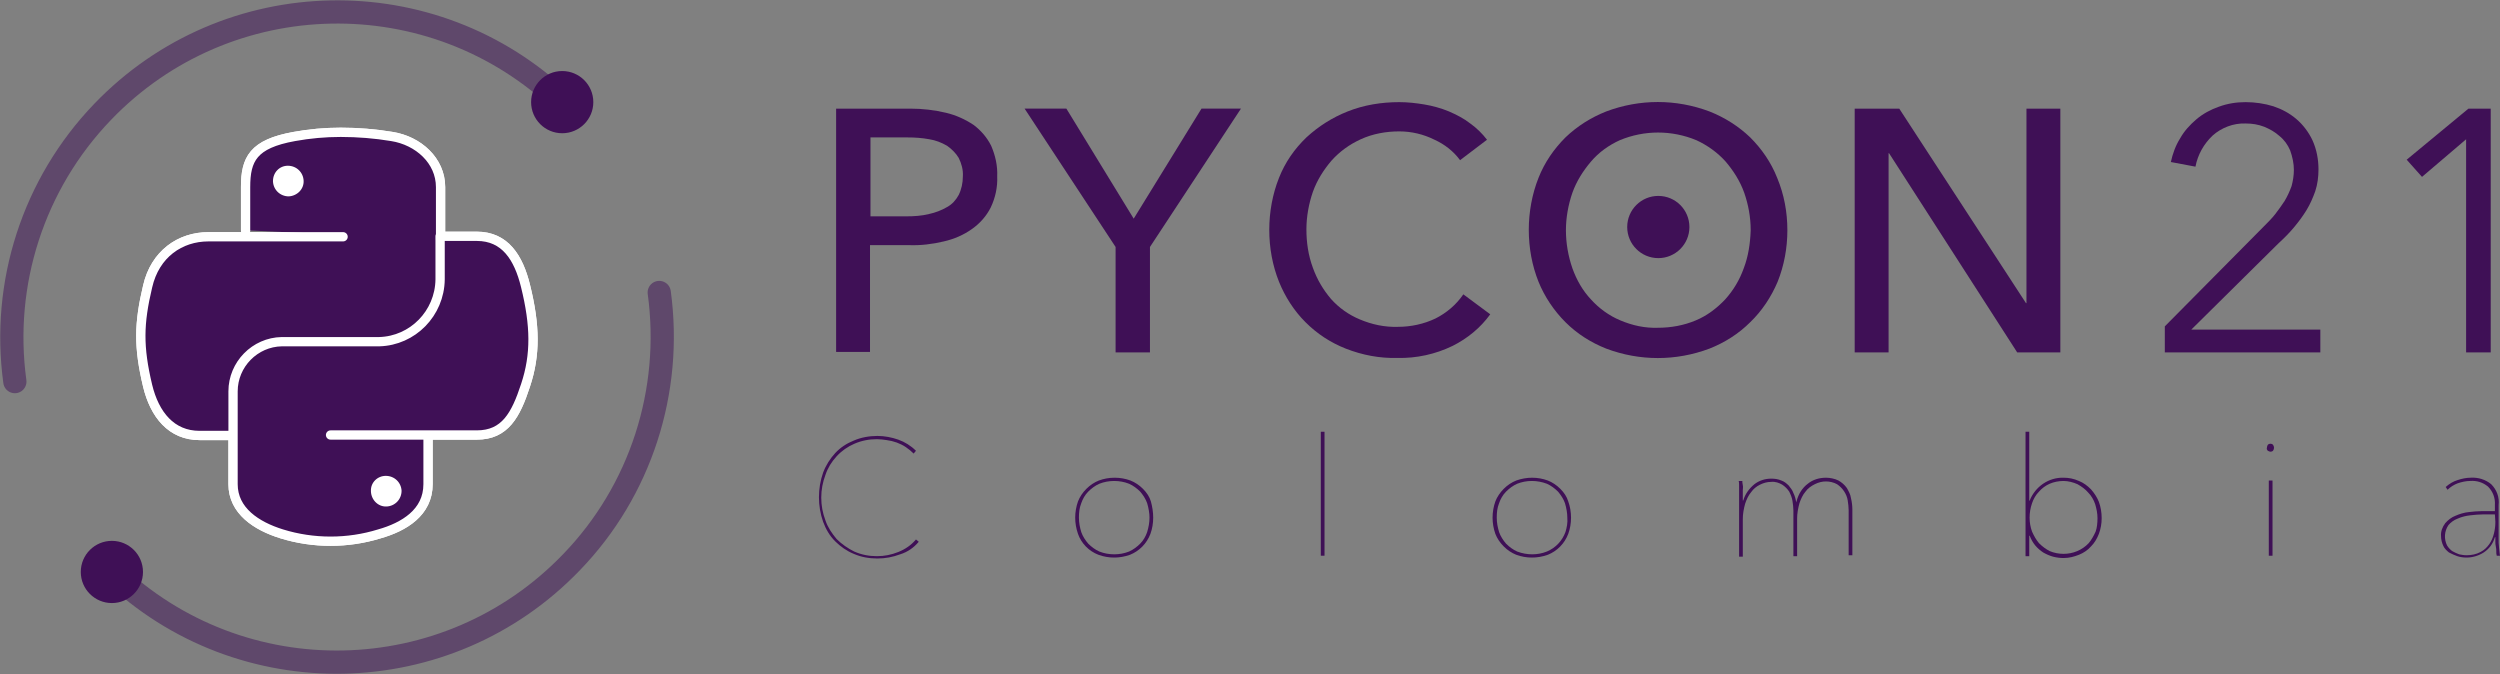<?xml version="1.0" encoding="utf-8"?>
<!-- Generator: Adobe Illustrator 24.2.1, SVG Export Plug-In . SVG Version: 6.00 Build 0)  -->
<svg version="1.1" id="Layer_1" xmlns="http://www.w3.org/2000/svg" xmlns:xlink="http://www.w3.org/1999/xlink" x="0px" y="0px"
	 viewBox="0 0 538.5 145.2" style="enable-background:new 0 0 538.5 145.2;" xml:space="preserve">
<rect x="0" y="0" width="538.5" height="145.2" fill="#808080" stroke="none"/>
<style type="text/css">
	.st0{fill:#3F1056;}
	.st1{fill:none;stroke:#FFFFFF;stroke-width:2;stroke-linecap:round;stroke-linejoin:round;}
	.st2{fill:#FFFFFF;}
	.st3{opacity:0.5;fill:none;stroke:#3F1056;stroke-width:5;stroke-linecap:round;stroke-linejoin:round;enable-background:new    ;}
	.st4{fill:#3F1056;stroke:#FFFFFF;stroke-width:2;stroke-linecap:round;stroke-linejoin:round;}
	.st5{fill:#FFFFFF;stroke:#3F1056;stroke-miterlimit:10;}
</style>
<path class="st0" d="M180.1,23.4h16c2.6,0,5.2,0.3,7.7,0.9c2.1,0.5,4.1,1.4,5.9,2.6c1.6,1.2,2.9,2.7,3.8,4.5
	c0.9,2.1,1.4,4.3,1.3,6.6c0.1,2.3-0.4,4.6-1.4,6.7c-0.9,1.8-2.3,3.4-4,4.6c-1.8,1.3-3.9,2.2-6.1,2.7c-2.5,0.6-5,0.9-7.6,0.8h-8.3v23
	h-7.3V23.4z M187.4,46.6h7.8c1.7,0,3.3-0.1,4.9-0.5c1.4-0.3,2.7-0.8,3.9-1.5c1.1-0.6,1.9-1.5,2.5-2.6c0.6-1.2,0.9-2.6,0.9-4
	c0.1-1.4-0.3-2.8-0.9-4c-0.6-1-1.5-1.9-2.5-2.6c-1.2-0.7-2.5-1.2-3.8-1.4c-1.6-0.3-3.2-0.4-4.8-0.4h-7.9V46.6z"/>
<path class="st0" d="M247.7,75.9h-7.4V53.2l-19.6-29.8h9l14.5,23.7l14.6-23.7h8.5l-19.6,29.8V75.9z"/>
<path class="st0" d="M321,67.7c-2.1,2.9-4.9,5.2-8.1,6.8c-3.7,1.8-7.8,2.7-11.9,2.6c-3.8,0.1-7.5-0.6-11.1-2
	c-3.3-1.3-6.2-3.2-8.7-5.7c-2.5-2.5-4.4-5.5-5.7-8.7c-1.4-3.5-2.1-7.3-2.1-11.2c0-3.8,0.7-7.7,2.1-11.2c1.3-3.3,3.3-6.2,5.9-8.7
	c2.6-2.4,5.6-4.3,8.9-5.6c3.5-1.4,7.3-2,11.1-2c1.8,0,3.6,0.2,5.4,0.5c1.8,0.3,3.6,0.8,5.3,1.5c1.6,0.7,3.2,1.5,4.6,2.6
	c1.4,1,2.6,2.2,3.6,3.5l-5.8,4.4c-1.4-1.9-3.3-3.4-5.5-4.4c-2.4-1.2-5-1.8-7.6-1.8c-2.8,0-5.7,0.5-8.3,1.7c-2.4,1.1-4.5,2.6-6.3,4.6
	c-1.7,2-3.1,4.2-4,6.7c-0.9,2.6-1.4,5.4-1.4,8.1c0,2.8,0.4,5.6,1.4,8.3c0.9,2.5,2.2,4.7,3.9,6.7c1.7,1.9,3.8,3.4,6.2,4.4
	c2.6,1.1,5.4,1.7,8.2,1.6c2.8,0,5.6-0.6,8.1-1.8c2.4-1.2,4.5-3,6-5.2L321,67.7z"/>
<path class="st0" d="M385,49.6c0,3.8-0.7,7.6-2.1,11.1c-1.4,3.3-3.4,6.3-5.9,8.7c-2.5,2.5-5.5,4.4-8.8,5.7c-7.2,2.7-15,2.7-22.2,0
	c-3.3-1.3-6.3-3.2-8.8-5.7c-2.5-2.5-4.5-5.5-5.8-8.7c-1.4-3.5-2.1-7.3-2.1-11.2c0-3.8,0.7-7.7,2.1-11.2c1.3-3.3,3.3-6.2,5.8-8.7
	c2.5-2.4,5.5-4.3,8.8-5.6c7.2-2.7,15-2.7,22.2,0c3.3,1.3,6.3,3.2,8.8,5.6c2.5,2.5,4.5,5.4,5.8,8.7C384.3,41.9,385,45.7,385,49.6z
	 M377.1,49.6c0-2.8-0.5-5.5-1.4-8.1c-0.9-2.5-2.3-4.7-4-6.7c-1.7-1.9-3.9-3.5-6.3-4.6c-5.3-2.2-11.2-2.2-16.5,0
	c-2.4,1.1-4.5,2.6-6.2,4.6c-1.7,2-3.1,4.2-4,6.7c-0.9,2.6-1.4,5.4-1.4,8.1c0,2.8,0.5,5.6,1.4,8.2c0.9,2.5,2.2,4.8,4,6.7
	c1.7,1.9,3.9,3.5,6.3,4.5c2.6,1.1,5.3,1.7,8.1,1.6c2.8,0,5.6-0.5,8.2-1.6c2.4-1,4.5-2.6,6.3-4.5c1.8-2,3.1-4.2,4-6.7
	C376.6,55.2,377,52.4,377.1,49.6L377.1,49.6z"/>
<path class="st0" d="M436.4,65.3h0.1V23.4h7.3v52.5h-9.3L406.9,33h-0.1v42.9h-7.3V23.4h9.6L436.4,65.3z"/>
<path class="st0" d="M193.9,119.4c-1.6,0.6-3.2,0.9-4.9,0.9c-1.8,0-3.5-0.3-5.1-1c-1.5-0.6-2.9-1.6-4-2.7c-1.2-1.2-2-2.6-2.6-4.2
	c-1.2-3.4-1.2-7.2,0-10.6c0.6-1.6,1.5-3,2.6-4.2c1.1-1.2,2.5-2.1,4-2.7c1.6-0.7,3.4-1,5.1-1c1.5,0,3.1,0.3,4.5,0.8
	c1.4,0.5,2.7,1.3,3.8,2.4l-0.5,0.6c-0.5-0.5-1.1-1-1.7-1.4c-1.2-0.8-2.6-1.3-4.1-1.5c-0.7-0.1-1.4-0.2-2.1-0.2c-1.7,0-3.3,0.3-4.9,1
	c-1.4,0.6-2.7,1.5-3.8,2.7c-1.1,1.2-1.9,2.5-2.4,4c-0.6,1.6-0.9,3.2-0.9,4.9c0,1.7,0.3,3.3,0.9,4.9c0.5,1.5,1.4,2.8,2.4,4
	c1.1,1.1,2.4,2,3.8,2.7c1.6,0.7,3.2,1,4.9,1c1.6,0,3.1-0.3,4.6-0.9c1.5-0.6,2.8-1.5,3.8-2.7l0.6,0.5
	C196.8,118,195.5,118.9,193.9,119.4z"/>
<path class="st0" d="M248.4,111.5c0,1.2-0.2,2.4-0.6,3.5c-0.8,2.1-2.4,3.7-4.4,4.5c-1.1,0.4-2.3,0.6-3.4,0.6c-1.2,0-2.3-0.2-3.4-0.6
	c-2.1-0.8-3.7-2.5-4.4-4.5c-0.8-2.3-0.8-4.7,0-7c0.4-1,1-1.9,1.8-2.7c0.8-0.8,1.7-1.4,2.7-1.8c1.1-0.4,2.2-0.6,3.4-0.6
	c1.2,0,2.3,0.2,3.4,0.6c1,0.4,1.9,1,2.7,1.8c0.8,0.8,1.4,1.7,1.7,2.7C248.2,109.1,248.4,110.3,248.4,111.5z M247.6,111.5
	c0-1-0.2-2.1-0.5-3.1c-0.3-0.9-0.9-1.8-1.5-2.5c-0.7-0.7-1.5-1.3-2.4-1.7c-1-0.4-2.1-0.6-3.2-0.6c-1.1,0-2.2,0.2-3.2,0.6
	c-0.9,0.4-1.7,1-2.4,1.7c-0.7,0.7-1.2,1.6-1.5,2.5c-0.4,1-0.5,2-0.5,3.1c0,1.1,0.2,2.1,0.5,3.1c0.3,0.9,0.9,1.8,1.5,2.5
	c0.7,0.7,1.5,1.3,2.4,1.7c1,0.4,2.1,0.6,3.2,0.6c1.1,0,2.2-0.2,3.2-0.6c0.9-0.4,1.7-1,2.4-1.7c0.7-0.7,1.2-1.6,1.5-2.5
	C247.4,113.6,247.6,112.6,247.6,111.5z"/>
<path class="st0" d="M284.5,119.7V93h0.8v26.7L284.5,119.7z"/>
<path class="st0" d="M338.4,111.5c0,1.2-0.2,2.4-0.6,3.5c-0.8,2.1-2.4,3.7-4.4,4.5c-1.1,0.4-2.3,0.6-3.4,0.6c-1.2,0-2.3-0.2-3.4-0.6
	c-1-0.4-1.9-1-2.7-1.8c-0.8-0.8-1.4-1.7-1.8-2.7c-0.8-2.3-0.8-4.7,0-7c0.4-1,1-1.9,1.8-2.7c0.8-0.8,1.7-1.4,2.7-1.8
	c1.1-0.4,2.3-0.6,3.4-0.6c1.2,0,2.3,0.2,3.4,0.6c1,0.4,1.9,1,2.7,1.8c0.8,0.8,1.4,1.7,1.7,2.7C338.2,109.1,338.4,110.3,338.4,111.5z
	 M337.6,111.5c0-1-0.2-2.1-0.5-3.1c-0.3-0.9-0.9-1.8-1.5-2.5c-0.7-0.7-1.5-1.3-2.4-1.7c-2.1-0.8-4.4-0.8-6.4,0
	c-0.9,0.4-1.7,1-2.4,1.7c-0.7,0.7-1.2,1.6-1.5,2.5c-0.4,1-0.5,2-0.5,3.1c0,1.1,0.2,2.1,0.5,3.1c0.3,0.9,0.9,1.8,1.5,2.5
	c0.7,0.7,1.5,1.3,2.4,1.7c2.1,0.8,4.4,0.8,6.4,0c1.9-0.8,3.3-2.3,4-4.2C337.5,113.6,337.7,112.6,337.6,111.5z"/>
<path class="st0" d="M387,107.9c0.4-1.5,1.2-2.8,2.4-3.7c1.1-0.9,2.5-1.3,3.9-1.3c0.9,0,1.9,0.2,2.7,0.6c0.7,0.4,1.3,0.9,1.8,1.6
	c0.4,0.7,0.8,1.4,0.9,2.2c0.2,0.8,0.3,1.7,0.3,2.5v9.8h-0.8v-9.7c0-0.7-0.1-1.4-0.2-2.1c-0.1-0.7-0.4-1.4-0.8-2
	c-0.4-0.6-0.9-1.1-1.5-1.5c-0.7-0.4-1.6-0.6-2.4-0.6c-0.8,0-1.6,0.2-2.4,0.6c-0.8,0.4-1.5,0.9-2,1.6c-0.6,0.7-1,1.6-1.3,2.5
	c-0.3,1.1-0.5,2.2-0.5,3.3v8.1h-0.8V110c0-0.7-0.1-1.4-0.2-2.1c-0.1-0.7-0.4-1.4-0.7-2c-0.4-0.6-0.9-1.1-1.5-1.5
	c-0.7-0.4-1.5-0.7-2.4-0.6c-0.8,0-1.6,0.2-2.4,0.6c-0.8,0.4-1.4,0.9-1.9,1.6c-0.6,0.7-1,1.6-1.3,2.5c-0.3,1.1-0.5,2.2-0.5,3.3v8.1
	h-0.8v-12.2c0-0.3,0-0.6,0-1s0-0.8,0-1.1s0-0.8,0-1.1s0-0.7-0.1-0.9h0.8c0,0.2,0,0.5,0.1,0.9s0,0.7,0,1.1s0,0.8,0,1.2s0,0.7,0,1h0.1
	c0.4-1.4,1.3-2.6,2.4-3.5c0.5-0.4,1.1-0.7,1.7-0.9c0.6-0.2,1.3-0.3,1.9-0.3c0.8,0,1.5,0.1,2.2,0.4c0.6,0.2,1.1,0.6,1.6,1.1
	c0.4,0.5,0.8,1,1,1.6c0.3,0.6,0.5,1.3,0.6,2L387,107.9z"/>
<path class="st0" d="M437.2,107.8c1.2-3,4.1-5,7.3-4.9c1.1,0,2.2,0.2,3.3,0.7c1,0.4,1.8,1,2.6,1.8c0.7,0.8,1.3,1.7,1.7,2.7
	c0.4,1.1,0.6,2.3,0.6,3.5c0,1.2-0.2,2.3-0.6,3.4c-0.4,1-0.9,1.9-1.7,2.7c-0.7,0.8-1.6,1.4-2.6,1.8c-1,0.4-2.1,0.7-3.3,0.7
	c-0.8,0-1.5-0.1-2.3-0.3c-0.7-0.2-1.4-0.5-2.1-0.9c-0.6-0.4-1.2-0.9-1.7-1.5c-0.5-0.6-0.9-1.3-1.2-2.1h-0.1v4.4h-0.8V93h0.8v14.9
	L437.2,107.8z M451.8,111.6c0-1-0.2-2-0.5-3c-0.3-0.9-0.8-1.8-1.5-2.5c-0.6-0.7-1.4-1.3-2.3-1.8c-0.9-0.4-2-0.7-3-0.7
	c-1,0-2.1,0.2-3,0.6c-0.9,0.4-1.7,1-2.3,1.7c-0.7,0.7-1.2,1.6-1.5,2.5c-0.7,2-0.7,4.2,0,6.1c0.4,0.9,0.9,1.8,1.5,2.5
	c0.7,0.7,1.5,1.3,2.3,1.7c0.9,0.4,2,0.6,3,0.6c2,0,4-0.8,5.4-2.3c0.6-0.7,1.1-1.6,1.5-2.5C451.7,113.7,451.8,112.6,451.8,111.6
	L451.8,111.6z"/>
<path class="st0" d="M489.1,97.3c-0.2,0-0.4-0.1-0.6-0.2c-0.2-0.2-0.3-0.4-0.2-0.7c0-0.2,0.1-0.5,0.2-0.6c0.3-0.3,0.8-0.3,1.1,0
	c0,0,0,0,0,0c0.3,0.4,0.3,0.9,0,1.3C489.5,97.2,489.3,97.3,489.1,97.3z M488.7,119.7v-16.2h0.8v16.2H488.7z"/>
<path class="st0" d="M538.2,116c0,0.6,0,1.3,0.1,2s0.1,1.3,0.2,1.7h-0.7c-0.1-0.3-0.1-0.6-0.1-0.9c0-0.3,0-0.7-0.1-1.1
	s-0.1-0.7-0.1-1.1s0-0.7,0-0.9h-0.1c-0.4,1.4-1.2,2.5-2.4,3.3c-1.1,0.7-2.4,1.1-3.7,1.1c-0.7,0-1.4-0.1-2-0.3
	c-0.6-0.2-1.2-0.5-1.8-0.8c-0.5-0.4-1-0.9-1.2-1.4c-0.3-0.6-0.5-1.4-0.5-2.1c-0.1-1,0.3-2,0.9-2.8c0.6-0.7,1.4-1.3,2.2-1.6
	c0.9-0.4,1.9-0.7,2.9-0.8c0.9-0.1,1.9-0.2,2.8-0.2h2.8v-1.3c0.1-1.5-0.4-2.9-1.5-4c-1.1-0.9-2.4-1.3-3.8-1.2c-0.9,0-1.8,0.2-2.7,0.5
	c-0.8,0.3-1.6,0.8-2.2,1.4l-0.4-0.6c0.8-0.7,1.6-1.2,2.6-1.5c0.9-0.3,1.9-0.5,2.8-0.5c1.6-0.1,3.2,0.4,4.4,1.4
	c1.2,1.2,1.8,2.8,1.6,4.5L538.2,116z M537.4,110.8h-2.5c-0.9,0-1.9,0.1-2.8,0.2c-0.9,0.1-1.8,0.3-2.7,0.7c-0.8,0.3-1.5,0.8-2,1.4
	c-0.9,1.3-1,3-0.3,4.4c0.3,0.5,0.7,0.9,1.1,1.2c0.5,0.3,1,0.5,1.5,0.7c0.5,0.1,1,0.2,1.6,0.2c1,0,2.1-0.2,3-0.7
	c0.8-0.4,1.4-1,1.9-1.7c0.5-0.7,0.8-1.5,1-2.3c0.2-0.8,0.3-1.6,0.3-2.5L537.4,110.8z"/>
<path id="path1948" class="st1" d="M73.9,51H44.9c-6.1,0-11.5,3.7-13.1,10.7c-1.9,8-2,13,0,21.4c1.5,6.2,5.1,10.7,11.2,10.7h7.2
	 M94.9,51.6V40.3c0-5.7-4.8-10-10.5-10.9c-3.6-0.6-7.3-0.9-11-0.9c-3.4,0-6.7,0.3-10,0.9c-8.9,1.6-10.5,4.9-10.5,10.9v9.3"/>
<path id="path1950" class="st1" d="M71.2,93.7h31.5c6.1,0,8.4-4.3,10.5-10.7c2.2-6.6,2.1-12.9,0-21.4c-1.5-6.1-4.4-10.7-10.5-10.7
	h-7.9v9.3c-0.1,7.3-5.9,13.2-13.1,13.4h-21c-5.8,0.1-10.5,4.9-10.5,10.7v20c0,5.7,5,9,10.5,10.7c6.8,2.1,14.2,2.1,21,0
	c5.3-1.5,10.5-4.6,10.5-10.7v-9.8"/>
<path class="st2" d="M62,35.2c2.1,0,3.8,1.6,3.9,3.7s-1.6,3.8-3.7,3.9c-2.1,0-3.8-1.6-3.9-3.7c0,0,0-0.1,0-0.1
	C58.3,36.9,59.9,35.2,62,35.2z"/>
<path class="st2" d="M83.1,102c2.1,0,3.8,1.6,3.9,3.7c0,2.1-1.6,3.8-3.7,3.9s-3.8-1.6-3.9-3.7c0,0,0-0.1,0-0.1
	C79.3,103.7,81,102,83.1,102C83,102,83.1,102,83.1,102z"/>
<path class="st3" d="M24,123.1c27.9,26.8,72.3,25.9,99.1-2C138,105.7,144.9,84.2,142,63"/>
<path class="st3" d="M121.2,22.1c-27.9-26.8-72.3-25.9-99.1,2C7.2,39.6,0.3,61,3.2,82.2"/>
<circle class="st0" cx="24.1" cy="123.2" r="6.7"/>
<circle class="st0" cx="121.1" cy="22" r="6.7"/>
<path class="st0" d="M499.8,75.9h-33.5v-5.6l21.5-21.7c0.8-0.8,1.6-1.6,2.3-2.5c0.7-0.9,1.4-1.9,2-2.8c0.6-1,1.1-2.1,1.5-3.2
	c0.3-1.1,0.5-2.3,0.5-3.5c0-1.4-0.3-2.8-0.8-4.2c-0.5-1.2-1.3-2.3-2.3-3.1c-1-0.9-2.1-1.5-3.3-2c-1.3-0.5-2.6-0.7-4-0.7
	c-2.6-0.1-5.2,0.9-7.1,2.6c-1.9,1.8-3.2,4.1-3.7,6.7l-5.3-1c0.4-1.8,1-3.5,2-5.1c0.9-1.6,2.1-2.9,3.5-4.1c1.4-1.2,3.1-2.1,4.8-2.7
	c1.9-0.7,3.8-1,5.8-1c2,0,4.1,0.3,6,0.9c1.8,0.6,3.5,1.5,5,2.8c1.4,1.2,2.6,2.8,3.4,4.5c0.9,2,1.3,4.1,1.3,6.3
	c0,1.6-0.2,3.2-0.7,4.7c-0.5,1.4-1.1,2.8-1.9,4.1c-0.8,1.3-1.7,2.5-2.7,3.7c-1,1.2-2.1,2.3-3.3,3.4L472,71h27.8V75.9z"/>
<path class="st0" d="M536.5,75.9h-5.3V30l-9.5,8.1l-3.3-3.7l13.3-11h4.8V75.9z"/>
<circle class="st0" cx="357.2" cy="48.9" r="6.7"/>
<path class="st0" d="M66.7,49.2L55.6,77.1c0,0,18.6,7.3,19.4,6.9s22.2-1,22.8-4.8S101,62.4,99.9,61s-5.1-10.9-5-10s-2.7-2-2.7-2
	L66.7,49.2z"/>
<path id="path1948-2" class="st4" d="M73.9,51H44.9c-6.1,0-11.5,3.7-13.1,10.7c-1.9,8-2,13,0,21.4c1.5,6.2,5.1,10.7,11.2,10.7h7.2
	 M94.9,51.6V40.3c0-5.7-4.8-10-10.5-10.9c-3.6-0.6-7.3-0.9-11-0.9c-3.4,0-6.7,0.3-10,0.9c-8.9,1.6-10.5,4.9-10.5,10.9v9.3"/>
<path id="path1950-2" class="st4" d="M71.2,93.7h31.5c6.1,0,8.4-4.3,10.5-10.7c2.2-6.6,2.1-12.9,0-21.4c-1.5-6.1-4.4-10.7-10.5-10.7
	h-7.9v9.3c-0.1,7.3-5.9,13.2-13.1,13.4h-21c-5.8,0.1-10.5,4.9-10.5,10.7v20c0,5.7,5,9,10.5,10.7c6.8,2.1,14.2,2.1,21,0
	c5.3-1.5,10.5-4.6,10.5-10.7v-9.8"/>
<path class="st5" d="M62,35.2c2.1,0,3.8,1.6,3.9,3.7s-1.6,3.8-3.7,3.9c-2.1,0-3.8-1.6-3.9-3.7c0,0,0-0.1,0-0.1
	C58.3,36.9,59.9,35.2,62,35.2z"/>
<path class="st5" d="M83.1,102c2.1,0,3.8,1.6,3.9,3.7c0,2.1-1.6,3.8-3.7,3.9s-3.8-1.6-3.9-3.7c0,0,0-0.1,0-0.1
	C79.3,103.7,81,102,83.1,102C83,102,83.1,102,83.1,102z"/>
</svg>

